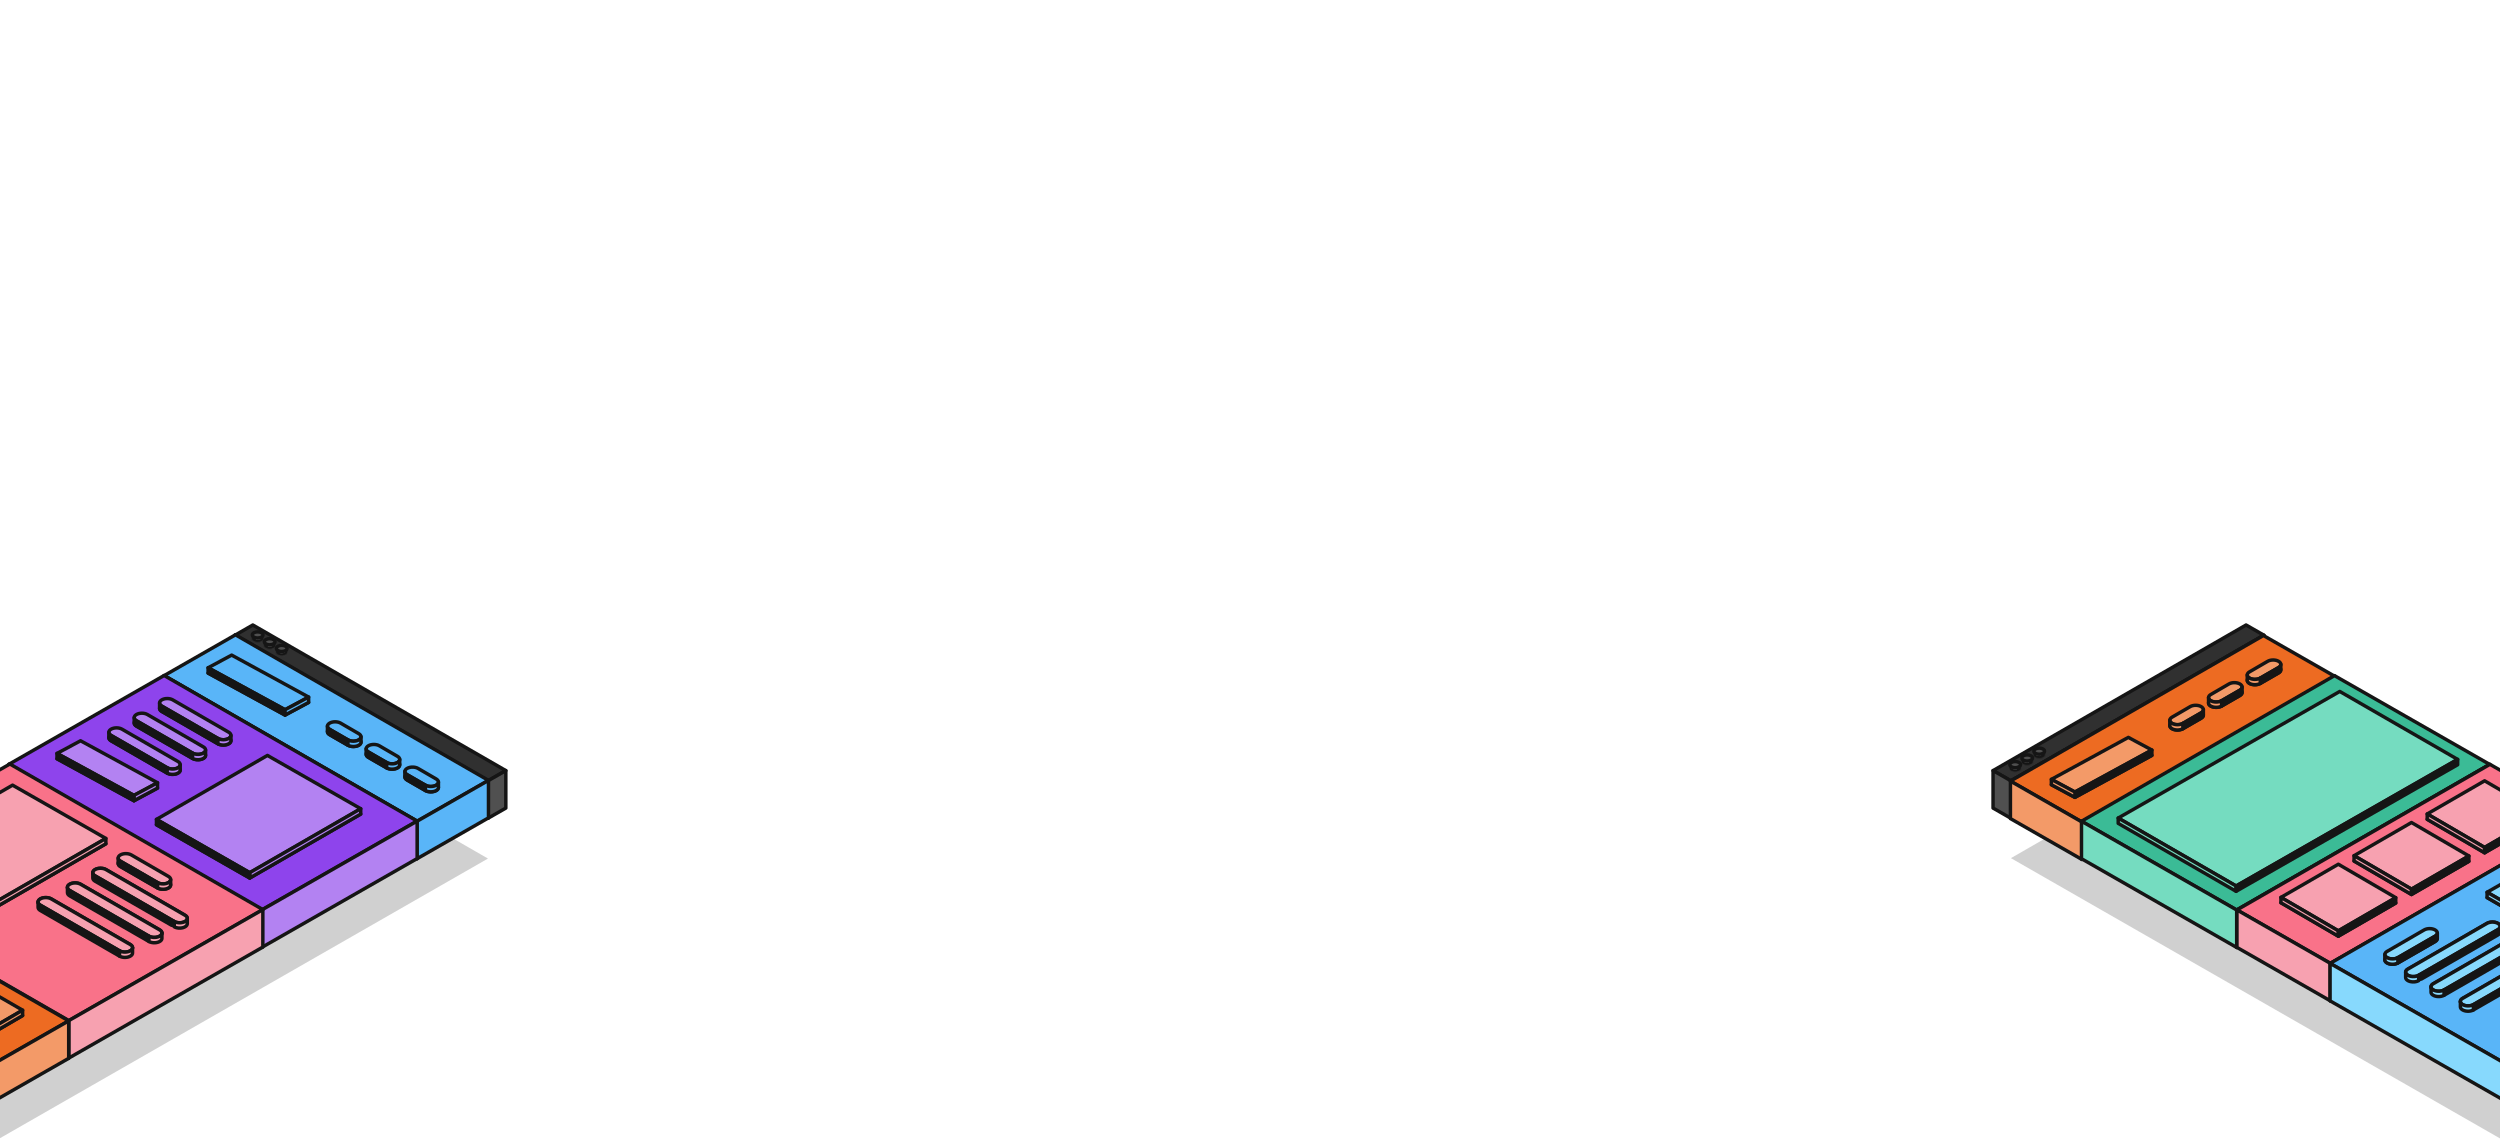 <svg width="1440" height="656" viewBox="0 0 1440 656" fill="none" xmlns="http://www.w3.org/2000/svg">
<g clip-path="url(#clip0_1005_53)">
<path d="M1158.29 494.288L1304.02 410.422L1599.35 579.667L1453.62 663.532L1158.29 494.288Z" fill="#151515" fill-opacity="0.2"/>
<path d="M1304.02 365.884L1158.29 449.75L1148 443.866L1293.73 360L1304.02 365.884Z" fill="#303030" stroke="#151515" stroke-width="2" stroke-linecap="round" stroke-linejoin="round"/>
<path d="M1176.76 436.064C1175.56 436.759 1173.61 436.759 1172.41 436.064C1171.81 435.716 1171.51 435.372 1171.51 435.034V432.616C1171.53 432.175 1171.83 431.738 1172.41 431.402C1173.61 430.71 1175.56 430.71 1176.76 431.402C1177.35 431.738 1177.65 432.175 1177.66 432.616V435.034C1177.66 435.372 1177.37 435.716 1176.76 436.064Z" fill="#151515"/>
<mask id="mask0_1005_53" style="mask-type:alpha" maskUnits="userSpaceOnUse" x="1171" y="430" width="7" height="7">
<path d="M1176.76 436.066C1175.56 436.761 1173.61 436.761 1172.41 436.066C1171.81 435.718 1171.51 435.374 1171.51 435.036V432.631C1171.53 432.191 1171.83 431.754 1172.41 431.418C1173.61 430.725 1175.56 430.725 1176.76 431.418C1177.35 431.754 1177.65 432.191 1177.66 432.631V435.036C1177.66 435.374 1177.37 435.718 1176.76 436.066Z" fill="#9E00FF"/>
</mask>
<g mask="url(#mask0_1005_53)">
<rect width="6.585" height="9.642" transform="matrix(-1 0 0 1 1175.67 428.934)" fill="#717171"/>
<path d="M1176.8 435.978C1175.6 436.672 1173.65 436.672 1172.45 435.978C1171.85 435.63 1171.55 435.286 1171.55 434.948V432.616C1171.57 432.175 1171.87 431.738 1172.46 431.402C1173.66 430.71 1175.6 430.71 1176.8 431.402C1177.39 431.738 1177.69 432.175 1177.7 432.616V434.948C1177.7 435.286 1177.41 435.63 1176.8 435.978Z" stroke="#151515" stroke-width="2" stroke-linejoin="bevel"/>
</g>
<path d="M1172.41 433.925C1173.61 434.617 1175.56 434.617 1176.76 433.925C1177.96 433.232 1177.96 432.11 1176.76 431.418C1175.56 430.725 1173.61 430.725 1172.41 431.418C1171.21 432.11 1171.21 433.232 1172.41 433.925Z" fill="#505050" stroke="#151515" stroke-width="2"/>
<path d="M1169.84 439.982C1168.64 440.677 1166.69 440.677 1165.49 439.982C1164.89 439.634 1164.59 439.29 1164.59 438.952V436.534C1164.61 436.093 1164.91 435.656 1165.49 435.32C1166.7 434.628 1168.64 434.628 1169.84 435.32C1170.43 435.656 1170.73 436.093 1170.74 436.534V438.952C1170.74 439.29 1170.45 439.634 1169.84 439.982Z" fill="#151515"/>
<mask id="mask1_1005_53" style="mask-type:alpha" maskUnits="userSpaceOnUse" x="1164" y="434" width="7" height="7">
<path d="M1169.84 439.984C1168.64 440.679 1166.69 440.679 1165.49 439.984C1164.89 439.636 1164.59 439.292 1164.59 438.954V436.549C1164.61 436.109 1164.91 435.672 1165.49 435.335C1166.7 434.643 1168.64 434.643 1169.84 435.335C1170.43 435.672 1170.73 436.109 1170.74 436.549V438.954C1170.74 439.292 1170.45 439.636 1169.84 439.984Z" fill="#9E00FF"/>
</mask>
<g mask="url(#mask1_1005_53)">
<rect width="6.585" height="9.642" transform="matrix(-1 0 0 1 1168.75 432.852)" fill="#717171"/>
<path d="M1169.89 439.896C1168.68 440.59 1166.74 440.59 1165.53 439.896C1164.93 439.548 1164.63 439.204 1164.63 438.866V436.534C1164.65 436.093 1164.95 435.656 1165.54 435.32C1166.74 434.628 1168.68 434.628 1169.89 435.32C1170.47 435.656 1170.77 436.093 1170.79 436.534V438.866C1170.79 439.204 1170.49 439.548 1169.89 439.896Z" stroke="#151515" stroke-width="2" stroke-linejoin="bevel"/>
</g>
<path d="M1165.49 437.843C1166.69 438.535 1168.64 438.535 1169.84 437.843C1171.04 437.15 1171.04 436.028 1169.84 435.336C1168.64 434.643 1166.69 434.643 1165.49 435.336C1164.29 436.028 1164.29 437.15 1165.49 437.843Z" fill="#505050" stroke="#151515" stroke-width="2"/>
<path d="M1162.92 443.818C1161.72 444.512 1159.77 444.512 1158.57 443.818C1157.97 443.47 1157.67 443.126 1157.67 442.788V440.37C1157.69 439.929 1157.99 439.492 1158.57 439.156C1159.77 438.464 1161.72 438.464 1162.92 439.156C1163.5 439.492 1163.8 439.929 1163.82 440.37V442.788C1163.82 443.126 1163.52 443.47 1162.92 443.818Z" fill="#151515"/>
<mask id="mask2_1005_53" style="mask-type:alpha" maskUnits="userSpaceOnUse" x="1157" y="438" width="7" height="7">
<path d="M1162.92 443.82C1161.72 444.514 1159.77 444.514 1158.57 443.82C1157.97 443.472 1157.67 443.128 1157.67 442.79V440.385C1157.69 439.945 1157.99 439.507 1158.57 439.171C1159.77 438.479 1161.72 438.479 1162.92 439.171C1163.5 439.507 1163.8 439.945 1163.82 440.385V442.79C1163.82 443.128 1163.52 443.472 1162.92 443.82Z" fill="#9E00FF"/>
</mask>
<g mask="url(#mask2_1005_53)">
<rect width="6.585" height="9.642" transform="matrix(-1 0 0 1 1161.83 436.688)" fill="#717171"/>
<path d="M1162.97 443.732C1161.76 444.426 1159.82 444.426 1158.61 443.732C1158.01 443.384 1157.71 443.04 1157.71 442.702V440.37C1157.73 439.929 1158.03 439.492 1158.62 439.156C1159.82 438.464 1161.76 438.464 1162.97 439.156C1163.55 439.492 1163.85 439.929 1163.87 440.37V442.702C1163.87 443.04 1163.57 443.384 1162.97 443.732Z" stroke="#151515" stroke-width="2" stroke-linejoin="bevel"/>
</g>
<path d="M1158.57 441.679C1159.77 442.371 1161.72 442.371 1162.92 441.679C1164.12 440.986 1164.12 439.864 1162.92 439.172C1161.72 438.479 1159.77 438.479 1158.57 439.172C1157.37 439.864 1157.37 440.986 1158.57 441.679Z" fill="#505050" stroke="#151515" stroke-width="2"/>
<path d="M1304.02 365.883L1158.29 449.748V471.333L1304.02 387.468V365.883Z" fill="#151515" stroke="#151515" stroke-width="2" stroke-linecap="round" stroke-linejoin="round"/>
<path d="M1158.29 471.332V449.747L1148 443.863V465.448L1158.29 471.332Z" fill="#505050" stroke="#151515" stroke-width="2" stroke-linecap="round" stroke-linejoin="round"/>
<path d="M1344.87 389.583L1199.14 473.449L1158 449.913L1303.73 366.047L1344.87 389.583Z" fill="#ED6B22" stroke="#151515" stroke-width="2" stroke-linecap="round" stroke-linejoin="round"/>
<path d="M1344.87 389.582L1199.14 473.448V495.032L1344.87 411.167V389.582Z" fill="#151515" stroke="#151515" stroke-width="2" stroke-linecap="round" stroke-linejoin="round"/>
<path d="M1199.14 495.031V473.446L1158 449.91V471.495L1199.14 495.031Z" fill="#F39A68" stroke="#151515" stroke-width="2" stroke-linecap="round" stroke-linejoin="round"/>
<path d="M1225.92 427.809L1181.58 451.984L1195.16 459.275L1239.49 435.1L1225.92 427.809Z" fill="#F39A68" stroke="#151515" stroke-width="2" stroke-linejoin="round"/>
<path d="M1225.92 424.738L1181.59 448.914L1195.16 456.205L1239.49 432.029L1225.92 424.738Z" fill="#F39A68" stroke="#151515" stroke-width="2" stroke-linejoin="round"/>
<path d="M1239.49 432.027L1195.16 456.203V459.273L1239.49 435.097V432.027Z" fill="#151515" stroke="#151515" stroke-width="2" stroke-linejoin="round"/>
<path d="M1195.16 456.205L1181.58 448.914V451.984L1195.16 459.275V456.205Z" fill="#F39A68" stroke="#151515" stroke-width="2" stroke-linejoin="round"/>
<path d="M1312.46 383.975C1310.72 382.974 1307.9 382.978 1306.17 383.982L1295.69 390.073C1294.03 391.039 1293.99 392.591 1295.6 393.587C1297.3 394.637 1300.17 394.666 1301.93 393.651L1312.46 387.586C1314.19 386.589 1314.19 384.972 1312.46 383.975Z" fill="#151515" stroke="#151515" stroke-width="2"/>
<path d="M1312.46 380.904C1310.72 379.904 1307.9 379.907 1306.17 380.912L1295.69 387.002C1294.03 387.969 1293.99 389.52 1295.6 390.516C1297.3 391.566 1300.17 391.595 1301.93 390.58L1312.46 384.516C1314.19 383.519 1314.19 381.902 1312.46 380.904Z" fill="#F39A68" stroke="#151515" stroke-width="2"/>
<path d="M1312.46 384.516L1301.93 390.581V393.651L1312.46 387.586C1313.33 387.085 1313.76 386.428 1313.75 385.771L1313.75 382.801C1313.75 382.74 1313.75 382.678 1313.75 382.617L1313.75 382.801C1313.71 383.424 1313.28 384.041 1312.46 384.516Z" fill="#151515"/>
<path d="M1301.93 390.581L1312.46 384.516C1313.36 383.994 1313.79 383.301 1313.75 382.617L1313.75 385.771C1313.76 386.428 1313.33 387.085 1312.46 387.586L1301.93 393.651V390.581Z" stroke="#151515" stroke-width="2" stroke-linejoin="round"/>
<path d="M1301.93 390.582C1300.17 391.597 1297.3 391.567 1295.6 390.517C1294.82 390.038 1294.43 389.43 1294.42 388.82V388.758C1294.42 388.779 1294.42 388.799 1294.42 388.82V391.89C1294.43 392.5 1294.82 393.108 1295.6 393.587C1297.3 394.637 1300.17 394.666 1301.93 393.652V390.582Z" fill="#F39A68"/>
<path d="M1295.6 390.517C1297.3 391.567 1300.17 391.597 1301.93 390.582V393.652C1300.17 394.666 1297.3 394.637 1295.6 393.587C1294.82 393.108 1294.43 392.5 1294.42 391.89V388.758C1294.4 389.388 1294.8 390.022 1295.6 390.517Z" stroke="#151515" stroke-width="2" stroke-linejoin="round"/>
<path d="M1290.15 397.021C1288.42 396.021 1285.6 396.025 1283.87 397.029L1273.39 403.119C1271.73 404.086 1271.69 405.637 1273.3 406.633C1275 407.683 1277.87 407.713 1279.63 406.698L1290.15 400.633C1291.88 399.636 1291.88 398.019 1290.15 397.021Z" fill="#151515" stroke="#151515" stroke-width="2"/>
<path d="M1290.15 393.951C1288.42 392.951 1285.6 392.954 1283.87 393.959L1273.39 400.049C1271.73 401.016 1271.69 402.567 1273.3 403.563C1275 404.613 1277.87 404.642 1279.63 403.627L1290.15 397.563C1291.88 396.565 1291.88 394.948 1290.15 393.951Z" fill="#F39A68" stroke="#151515" stroke-width="2"/>
<path d="M1290.15 397.563L1279.63 403.628V406.698L1290.15 400.633C1291.02 400.132 1291.46 399.475 1291.45 398.818L1291.45 395.848C1291.45 395.787 1291.45 395.725 1291.45 395.664L1291.45 395.848C1291.41 396.471 1290.98 397.087 1290.15 397.563Z" fill="#151515"/>
<path d="M1279.63 403.628L1290.15 397.563C1291.06 397.041 1291.49 396.348 1291.45 395.664L1291.45 398.818C1291.46 399.475 1291.02 400.132 1290.15 400.633L1279.63 406.698V403.628Z" stroke="#151515" stroke-width="2" stroke-linejoin="round"/>
<path d="M1279.63 403.628C1277.87 404.643 1274.99 404.614 1273.3 403.564C1272.52 403.085 1272.13 402.477 1272.12 401.867V401.805C1272.11 401.825 1272.11 401.846 1272.12 401.867V404.937C1272.13 405.546 1272.52 406.155 1273.3 406.634C1274.99 407.684 1277.87 407.713 1279.63 406.698V403.628Z" fill="#F39A68"/>
<path d="M1273.3 403.564C1274.99 404.614 1277.87 404.643 1279.63 403.628V406.698C1277.87 407.713 1274.99 407.684 1273.3 406.634C1272.52 406.155 1272.13 405.546 1272.12 404.937V401.805C1272.1 402.435 1272.49 403.068 1273.3 403.564Z" stroke="#151515" stroke-width="2" stroke-linejoin="round"/>
<path d="M1267.85 410.068C1266.12 409.068 1263.3 409.071 1261.57 410.076L1251.09 416.166C1249.43 417.133 1249.39 418.684 1251 419.68C1252.69 420.73 1255.57 420.759 1257.33 419.745L1267.85 413.68C1269.58 412.683 1269.58 411.066 1267.85 410.068Z" fill="#151515" stroke="#151515" stroke-width="2"/>
<path d="M1267.85 406.998C1266.12 405.998 1263.3 406.001 1261.57 407.006L1251.09 413.096C1249.43 414.063 1249.39 415.614 1251 416.61C1252.69 417.66 1255.57 417.689 1257.33 416.674L1267.85 410.61C1269.58 409.612 1269.58 407.995 1267.85 406.998Z" fill="#F39A68" stroke="#151515" stroke-width="2"/>
<path d="M1267.85 410.61L1257.33 416.675V419.745L1267.85 413.68C1268.72 413.179 1269.15 412.521 1269.15 411.865L1269.15 408.895C1269.15 408.833 1269.15 408.772 1269.15 408.711L1269.15 408.895C1269.11 409.518 1268.68 410.134 1267.85 410.61Z" fill="#151515"/>
<path d="M1257.33 416.675L1267.85 410.61C1268.76 410.088 1269.19 409.395 1269.15 408.711L1269.15 411.865C1269.15 412.521 1268.72 413.179 1267.85 413.68L1257.33 419.745V416.675Z" stroke="#151515" stroke-width="2" stroke-linejoin="round"/>
<path d="M1257.33 416.675C1255.56 417.69 1252.69 417.661 1251 416.611C1250.22 416.132 1249.83 415.523 1249.81 414.914V414.852C1249.81 414.872 1249.81 414.893 1249.81 414.914V417.984C1249.83 418.593 1250.22 419.202 1251 419.681C1252.69 420.731 1255.56 420.76 1257.33 419.745V416.675Z" fill="#F39A68"/>
<path d="M1251 416.611C1252.69 417.661 1255.56 417.69 1257.33 416.675V419.745C1255.56 420.76 1252.69 420.731 1251 419.681C1250.22 419.202 1249.83 418.593 1249.81 417.984V414.852C1249.8 415.482 1250.19 416.115 1251 416.611Z" stroke="#151515" stroke-width="2" stroke-linejoin="round"/>
<path d="M1434.07 440.307L1288.34 524.172L1198.94 473.03L1344.67 389.164L1434.07 440.307Z" fill="#3BBB96" stroke="#151515" stroke-width="2" stroke-linecap="round" stroke-linejoin="round"/>
<path d="M1288.34 545.755V524.17L1198.94 473.027L1198.94 494.612L1288.34 545.755Z" fill="#75DCC0" stroke="#151515" stroke-width="2" stroke-linecap="round" stroke-linejoin="round"/>
<path d="M1434.07 440.305L1288.34 524.17V545.755L1434.07 461.889V440.305Z" fill="#151515" stroke="#151515" stroke-width="2" stroke-linecap="round" stroke-linejoin="round"/>
<path d="M1383.65 418.999L1415.62 437.419L1351.8 473.874L1287.99 510.33L1254.03 490.759L1220.08 471.188L1283.89 434.733L1347.7 398.277L1383.65 418.999Z" fill="#75DCC0" stroke="#151515" stroke-width="2" stroke-linejoin="round"/>
<path d="M1287.99 513.399V510.329L1220.08 471.188V474.257L1287.99 513.399Z" fill="#75DCC0" stroke="#151515" stroke-width="2" stroke-linejoin="round"/>
<path d="M1415.62 437.418L1287.99 510.329V513.399L1415.62 440.488V437.418Z" fill="#151515" stroke="#151515" stroke-width="2" stroke-linejoin="round"/>
<path d="M1488.04 471.053L1342.31 554.919L1288.48 524.123L1434.21 440.258L1488.04 471.053Z" fill="#F97289" stroke="#151515" stroke-width="2" stroke-linecap="round" stroke-linejoin="round"/>
<path d="M1342.31 576.501V554.916L1288.48 524.121V545.706L1342.31 576.501Z" fill="#F7A1B0" stroke="#151515" stroke-width="2" stroke-linecap="round" stroke-linejoin="round"/>
<path d="M1488.04 471.055L1342.31 554.92V576.505L1488.04 492.639V471.055Z" fill="#151515" stroke="#151515" stroke-width="2" stroke-linecap="round" stroke-linejoin="round"/>
<path d="M1346.88 539.241L1379.95 520.138L1346.88 500.867L1313.81 519.97L1346.88 539.241Z" fill="#F7A1B0" stroke="#151515" stroke-width="2" stroke-linejoin="round"/>
<path d="M1346.88 536.171L1379.95 517.068L1346.88 497.797L1313.81 516.9L1346.88 536.171Z" fill="#F7A1B0" stroke="#151515" stroke-width="2" stroke-linejoin="round"/>
<path d="M1346.88 536.169L1313.82 516.898V519.968L1346.88 539.239V536.169Z" fill="#F7A1B0" stroke="#151515" stroke-width="2" stroke-linejoin="round"/>
<path d="M1346.88 536.17L1379.95 517.066V520.136L1346.88 539.239V536.17Z" fill="#151515" stroke="#151515" stroke-width="2" stroke-linejoin="round"/>
<path d="M1431.13 491.191L1464.2 472.087L1431.13 452.816L1398.07 471.92L1431.13 491.191Z" fill="#F7A1B0" stroke="#151515" stroke-width="2" stroke-linejoin="round"/>
<path d="M1431.13 488.12L1464.2 469.017L1431.13 449.746L1398.07 468.849L1431.13 488.12Z" fill="#F7A1B0" stroke="#151515" stroke-width="2" stroke-linejoin="round"/>
<path d="M1431.13 488.119L1398.07 468.848V471.918L1431.13 491.189V488.119Z" fill="#F7A1B0" stroke="#151515" stroke-width="2" stroke-linejoin="round"/>
<path d="M1431.13 488.119L1464.2 469.016V472.086L1431.13 491.189V488.119Z" fill="#151515" stroke="#151515" stroke-width="2" stroke-linejoin="round"/>
<path d="M1389.01 515.214L1422.07 496.111L1389.01 476.84L1355.94 495.943L1389.01 515.214Z" fill="#F7A1B0" stroke="#151515" stroke-width="2" stroke-linejoin="round"/>
<path d="M1389.01 512.144L1422.07 493.041L1389.01 473.77L1355.94 492.873L1389.01 512.144Z" fill="#F7A1B0" stroke="#151515" stroke-width="2" stroke-linejoin="round"/>
<path d="M1389.01 512.142L1355.94 492.871V495.941L1389.01 515.212V512.142Z" fill="#F7A1B0" stroke="#151515" stroke-width="2" stroke-linejoin="round"/>
<path d="M1389.01 512.142L1422.07 493.039V496.109L1389.01 515.212V512.142Z" fill="#151515" stroke="#151515" stroke-width="2" stroke-linejoin="round"/>
<path d="M1342.13 554.916L1487.86 471.051L1599.61 534.979L1453.88 618.845L1342.13 554.916Z" fill="#59B5F8" stroke="#151515" stroke-width="2" stroke-linecap="round" stroke-linejoin="round"/>
<path d="M1342.13 576.499L1342.13 554.914L1453.88 618.842L1453.88 640.427L1342.13 576.499Z" fill="#87D9FD" stroke="#151515" stroke-width="2" stroke-linecap="round" stroke-linejoin="round"/>
<path d="M1432.56 517.004L1486.29 486.305L1574.19 536.959L1520.45 567.658L1432.56 517.004Z" fill="#87D9FD" stroke="#151515" stroke-width="2" stroke-linejoin="round"/>
<path d="M1432.56 513.934L1486.29 483.234L1574.19 533.888L1520.45 564.588L1432.56 513.934Z" fill="#87D9FD" stroke="#151515" stroke-width="2" stroke-linejoin="round"/>
<path d="M1520.45 564.587L1432.56 513.934V517.004L1520.45 567.657V564.587Z" fill="#87D9FD" stroke="#151515" stroke-width="2" stroke-linejoin="round"/>
<path d="M1402.61 538.702C1400.88 537.702 1398.06 537.704 1396.33 538.706L1374.95 551.088C1373.31 552.037 1373.24 553.558 1374.79 554.559C1376.47 555.647 1379.39 555.696 1381.18 554.666L1402.61 542.316C1404.34 541.318 1404.34 539.7 1402.61 538.702Z" fill="#151515" stroke="#151515" stroke-width="2"/>
<path d="M1402.61 535.631C1400.88 534.631 1398.06 534.634 1396.33 535.636L1374.95 548.018C1373.31 548.967 1373.24 550.488 1374.79 551.489C1376.47 552.577 1379.39 552.626 1381.18 551.596L1402.61 539.246C1404.34 538.248 1404.34 536.63 1402.61 535.631Z" fill="#87D9FD" stroke="#151515" stroke-width="2"/>
<path d="M1402.61 539.244L1381.17 551.593V554.663L1402.61 542.314C1403.5 541.797 1403.94 541.113 1403.9 540.435V537.516C1403.87 538.143 1403.44 538.765 1402.61 539.244Z" fill="#151515" stroke="#151515" stroke-width="2" stroke-linejoin="round"/>
<path d="M1381.18 551.593C1379.39 552.623 1376.47 552.575 1374.78 551.486C1374.04 551.007 1373.68 550.409 1373.67 549.811V549.793C1373.67 549.799 1373.67 549.805 1373.67 549.811V552.881C1373.68 553.479 1374.04 554.077 1374.78 554.556C1376.47 555.644 1379.39 555.693 1381.18 554.663V551.593Z" fill="#87D9FD"/>
<path d="M1374.78 551.486C1376.47 552.575 1379.39 552.623 1381.18 551.593V554.663C1379.39 555.693 1376.47 555.644 1374.78 554.556C1374.04 554.077 1373.68 553.479 1373.67 552.881V549.793C1373.67 550.397 1374.04 551.002 1374.78 551.486Z" stroke="#151515" stroke-width="2" stroke-linejoin="round"/>
<path d="M1438.78 531.862C1437.04 530.863 1434.23 530.864 1432.5 531.865L1386.94 558.189C1385.35 559.103 1385.22 560.557 1386.62 561.563C1388.26 562.738 1391.31 562.833 1393.15 561.768L1438.78 535.479C1440.51 534.48 1440.51 532.861 1438.78 531.862Z" fill="#87D9FD" stroke="#151515" stroke-width="2" stroke-linejoin="round"/>
<path d="M1438.78 531.862C1437.04 530.863 1434.23 530.864 1432.5 531.865L1386.94 558.189C1385.35 559.103 1385.22 560.557 1386.62 561.563C1388.26 562.738 1391.31 562.833 1393.15 561.768L1438.78 535.479C1440.51 534.48 1440.51 532.861 1438.78 531.862Z" fill="#87D9FD" stroke="#151515" stroke-width="2" stroke-linejoin="round"/>
<path d="M1438.78 535.479L1393.15 561.767V563.107C1393.15 563.876 1393.99 564.358 1394.65 563.973L1438.78 538.549C1439.66 538.043 1440.09 537.378 1440.08 536.716V533.695C1440.07 534.342 1439.63 534.986 1438.78 535.479Z" fill="#151515" stroke="#151515" stroke-width="2" stroke-linejoin="round"/>
<path d="M1393.15 561.769C1391.31 562.834 1388.26 562.739 1386.62 561.564C1385.97 561.101 1385.65 560.542 1385.65 559.984V563.054C1385.65 563.612 1385.97 564.17 1386.62 564.634C1388.26 565.809 1391.31 565.904 1393.15 564.839V561.769Z" fill="#87D9FD" stroke="#151515" stroke-width="2" stroke-linejoin="round"/>
<path d="M1453.39 540.304C1451.66 539.304 1448.84 539.305 1447.11 540.306L1401.55 566.631C1399.97 567.545 1399.83 568.998 1401.24 570.005C1402.87 571.179 1405.92 571.275 1407.77 570.209L1453.39 543.921C1455.12 542.922 1455.12 541.302 1453.39 540.304Z" fill="#87D9FD" stroke="#151515" stroke-width="2" stroke-linejoin="round"/>
<path d="M1453.39 540.304C1451.66 539.304 1448.84 539.305 1447.11 540.306L1401.55 566.631C1399.97 567.545 1399.83 568.998 1401.24 570.005C1402.87 571.179 1405.92 571.275 1407.77 570.209L1453.39 543.921C1455.12 542.922 1455.12 541.302 1453.39 540.304Z" fill="#87D9FD" stroke="#151515" stroke-width="2" stroke-linejoin="round"/>
<path d="M1453.39 543.92L1407.77 570.209V573.279L1453.39 546.99C1454.27 546.485 1454.7 545.82 1454.69 545.157V542.137C1454.68 542.783 1454.25 543.427 1453.39 543.92Z" fill="#151515" stroke="#151515" stroke-width="2" stroke-linejoin="round"/>
<path d="M1407.77 570.21C1405.92 571.276 1402.87 571.18 1401.24 570.006C1400.59 569.542 1400.27 568.983 1400.27 568.426V571.496C1400.27 572.053 1400.59 572.612 1401.24 573.076C1402.87 574.25 1405.92 574.346 1407.77 573.28V570.21Z" fill="#87D9FD" stroke="#151515" stroke-width="2" stroke-linejoin="round"/>
<path d="M1470.31 548.745C1468.57 547.745 1465.76 547.747 1464.03 548.748L1418.47 575.072C1416.88 575.986 1416.75 577.44 1418.15 578.446C1419.79 579.621 1422.83 579.716 1424.68 578.651L1470.31 552.362C1472.04 551.363 1472.04 549.744 1470.31 548.745Z" fill="#87D9FD" stroke="#151515" stroke-width="2" stroke-linejoin="round"/>
<path d="M1470.31 548.745C1468.57 547.745 1465.76 547.747 1464.03 548.748L1418.47 575.072C1416.88 575.986 1416.75 577.44 1418.15 578.446C1419.79 579.621 1422.83 579.716 1424.68 578.651L1470.31 552.362C1472.04 551.363 1472.04 549.744 1470.31 548.745Z" fill="#87D9FD" stroke="#151515" stroke-width="2" stroke-linejoin="round"/>
<path d="M1470.31 552.362L1424.68 578.65V581.72L1470.31 555.432C1471.18 554.926 1471.62 554.261 1471.61 553.599V550.578C1471.6 551.224 1471.16 551.869 1470.31 552.362Z" fill="#151515" stroke="#151515" stroke-width="2" stroke-linejoin="round"/>
<path d="M1424.68 578.652C1422.83 579.717 1419.79 579.622 1418.15 578.447C1417.5 577.983 1417.18 577.424 1417.18 576.867V579.937C1417.18 580.494 1417.5 581.053 1418.15 581.517C1419.79 582.692 1422.83 582.787 1424.68 581.722V578.652Z" fill="#87D9FD" stroke="#151515" stroke-width="2" stroke-linejoin="round"/>
<path d="M281.063 494.526L135.334 410.66L-160 579.905L-14.271 663.771L281.063 494.526Z" fill="#151515" fill-opacity="0.2"/>
<path d="M135.34 365.884L281.069 449.75L291.355 443.866L145.625 360L135.34 365.884Z" fill="#303030" stroke="#151515" stroke-width="2" stroke-linecap="round" stroke-linejoin="round"/>
<path d="M146.239 369.115C147.441 369.809 149.389 369.809 150.591 369.115C151.193 368.767 151.492 368.423 151.492 368.085V365.666C151.475 365.226 151.171 364.789 150.588 364.453C149.387 363.761 147.44 363.761 146.24 364.453C145.657 364.789 145.357 365.226 145.34 365.666V368.085C145.34 368.423 145.637 368.767 146.239 369.115Z" fill="#151515"/>
<mask id="mask3_1005_53" style="mask-type:alpha" maskUnits="userSpaceOnUse" x="145" y="363" width="7" height="7">
<path d="M146.239 369.117C147.441 369.811 149.389 369.811 150.591 369.117C151.193 368.769 151.492 368.425 151.492 368.087V365.682C151.475 365.242 151.171 364.804 150.588 364.468C149.387 363.776 147.44 363.776 146.24 364.468C145.657 364.804 145.357 365.242 145.34 365.682V368.087C145.34 368.425 145.637 368.769 146.239 369.117Z" fill="#9E00FF"/>
</mask>
<g mask="url(#mask3_1005_53)">
<rect x="147.332" y="361.984" width="6.585" height="9.642" fill="#717171"/>
<path d="M146.196 369.028C147.398 369.723 149.346 369.723 150.548 369.028C151.15 368.681 151.449 368.337 151.449 367.999V365.666C151.432 365.226 151.128 364.789 150.545 364.453C149.344 363.761 147.397 363.761 146.197 364.453C145.614 364.789 145.314 365.226 145.297 365.666V367.999C145.297 368.337 145.594 368.681 146.196 369.028Z" stroke="#151515" stroke-width="2" stroke-linejoin="bevel"/>
</g>
<path d="M150.591 366.976C149.39 367.668 147.442 367.668 146.241 366.976C145.04 366.283 145.04 365.161 146.241 364.468C147.442 363.776 149.39 363.776 150.591 364.468C151.792 365.161 151.792 366.283 150.591 366.976Z" fill="#505050" stroke="#151515" stroke-width="2"/>
<path d="M153.16 373.033C154.362 373.727 156.311 373.727 157.513 373.033C158.115 372.685 158.414 372.341 158.414 372.003V369.584C158.397 369.144 158.092 368.707 157.51 368.371C156.309 367.679 154.362 367.679 153.161 368.371C152.579 368.707 152.279 369.144 152.262 369.584V372.003C152.262 372.341 152.559 372.685 153.16 373.033Z" fill="#151515"/>
<mask id="mask4_1005_53" style="mask-type:alpha" maskUnits="userSpaceOnUse" x="152" y="367" width="7" height="7">
<path d="M153.16 373.035C154.362 373.729 156.311 373.729 157.513 373.035C158.115 372.687 158.414 372.343 158.414 372.005V369.6C158.397 369.16 158.092 368.722 157.51 368.386C156.309 367.694 154.362 367.694 153.161 368.386C152.579 368.722 152.279 369.16 152.262 369.6V372.005C152.262 372.343 152.559 372.687 153.16 373.035Z" fill="#9E00FF"/>
</mask>
<g mask="url(#mask4_1005_53)">
<rect x="154.254" y="365.902" width="6.585" height="9.642" fill="#717171"/>
<path d="M153.117 372.946C154.319 373.641 156.268 373.641 157.47 372.946C158.072 372.599 158.371 372.255 158.371 371.917V369.584C158.354 369.144 158.049 368.707 157.467 368.371C156.266 367.679 154.319 367.679 153.119 368.371C152.536 368.707 152.236 369.144 152.219 369.584V371.917C152.219 372.255 152.516 372.599 153.117 372.946Z" stroke="#151515" stroke-width="2" stroke-linejoin="bevel"/>
</g>
<path d="M157.513 370.894C156.312 371.586 154.364 371.586 153.163 370.894C151.961 370.201 151.961 369.079 153.163 368.386C154.364 367.694 156.312 367.694 157.513 368.386C158.714 369.079 158.714 370.201 157.513 370.894Z" fill="#505050" stroke="#151515" stroke-width="2"/>
<path d="M160.08 376.873C161.282 377.567 163.231 377.567 164.433 376.873C165.035 376.525 165.334 376.181 165.334 375.843V373.424C165.317 372.984 165.012 372.547 164.429 372.211C163.229 371.518 161.282 371.518 160.081 372.211C159.498 372.547 159.199 372.984 159.182 373.424V375.843C159.182 376.181 159.479 376.525 160.08 376.873Z" fill="#151515"/>
<mask id="mask5_1005_53" style="mask-type:alpha" maskUnits="userSpaceOnUse" x="159" y="371" width="7" height="7">
<path d="M160.08 376.875C161.282 377.569 163.231 377.569 164.433 376.875C165.035 376.527 165.334 376.183 165.334 375.845V373.44C165.317 373 165.012 372.562 164.429 372.226C163.229 371.534 161.282 371.534 160.081 372.226C159.498 372.562 159.199 373 159.182 373.44V375.845C159.182 376.183 159.479 376.527 160.08 376.875Z" fill="#9E00FF"/>
</mask>
<g mask="url(#mask5_1005_53)">
<rect x="161.176" y="369.742" width="6.585" height="9.642" fill="#717171"/>
<path d="M160.035 376.786C161.237 377.481 163.186 377.481 164.388 376.786C164.99 376.438 165.289 376.094 165.289 375.757V373.424C165.272 372.984 164.967 372.547 164.385 372.211C163.184 371.518 161.237 371.518 160.036 372.211C159.454 372.547 159.154 372.984 159.137 373.424V375.757C159.137 376.094 159.434 376.438 160.035 376.786Z" stroke="#151515" stroke-width="2" stroke-linejoin="bevel"/>
</g>
<path d="M164.433 374.733C163.231 375.426 161.284 375.426 160.083 374.733C158.881 374.041 158.881 372.919 160.083 372.226C161.284 371.534 163.231 371.534 164.433 372.226C165.634 372.919 165.634 374.041 164.433 374.733Z" fill="#505050" stroke="#151515" stroke-width="2"/>
<path d="M135.34 365.883L281.069 449.748V471.333L135.34 387.468V365.883Z" fill="#151515" stroke="#151515" stroke-width="2" stroke-linecap="round" stroke-linejoin="round"/>
<path d="M281.07 471.336V449.751L291.356 443.867V465.452L281.07 471.336Z" fill="#505050" stroke="#151515" stroke-width="2" stroke-linecap="round" stroke-linejoin="round"/>
<path d="M94.486 389.181L240.216 473.046L281.358 449.51L135.628 365.645L94.486 389.181Z" fill="#59B5F8" stroke="#151515" stroke-width="2" stroke-linecap="round" stroke-linejoin="round"/>
<path d="M94.486 389.18L240.216 473.045V494.63L94.486 410.764V389.18Z" fill="#151515" stroke="#151515" stroke-width="2" stroke-linecap="round" stroke-linejoin="round"/>
<path d="M240.217 494.629V473.044L281.358 449.508V471.093L240.217 494.629Z" fill="#59B5F8" stroke="#151515" stroke-width="2" stroke-linecap="round" stroke-linejoin="round"/>
<path d="M133.441 380.41L177.774 404.586L164.201 411.877L119.867 387.701L133.441 380.41Z" fill="#59B5F8" stroke="#151515" stroke-width="2" stroke-linejoin="round"/>
<path d="M133.437 377.34L177.77 401.516L164.197 408.807L119.863 384.631L133.437 377.34Z" fill="#59B5F8" stroke="#151515" stroke-width="2" stroke-linejoin="round"/>
<path d="M119.863 384.629L164.197 408.805V411.875L119.863 387.699V384.629Z" fill="#151515" stroke="#151515" stroke-width="2" stroke-linejoin="round"/>
<path d="M164.197 408.807L177.771 401.516V404.586L164.197 411.877V408.807Z" fill="#59B5F8" stroke="#151515" stroke-width="2" stroke-linejoin="round"/>
<path d="M189.9 419.576C191.636 418.576 194.452 418.579 196.181 419.584L206.661 425.674C208.325 426.641 208.366 428.192 206.756 429.188C205.057 430.238 202.186 430.267 200.425 429.252L189.9 423.188C188.169 422.19 188.169 420.573 189.9 419.576Z" fill="#151515" stroke="#151515" stroke-width="2"/>
<path d="M189.9 416.506C191.636 415.505 194.452 415.509 196.181 416.513L206.661 422.604C208.325 423.571 208.366 425.122 206.756 426.118C205.057 427.168 202.186 427.197 200.425 426.182L189.9 420.117C188.169 419.12 188.169 417.503 189.9 416.506Z" fill="#59B5F8" stroke="#151515" stroke-width="2"/>
<path d="M189.9 420.118L200.425 426.182V429.252L189.9 423.188C189.03 422.687 188.597 422.029 188.602 421.373L188.604 418.402C188.601 418.341 188.601 418.28 188.604 418.219L188.604 418.402C188.642 419.026 189.074 419.642 189.9 420.118Z" fill="#151515"/>
<path d="M200.425 426.182L189.9 420.118C188.993 419.595 188.561 418.903 188.604 418.219L188.602 421.373C188.597 422.029 189.03 422.687 189.9 423.188L200.425 429.252V426.182Z" stroke="#151515" stroke-width="2" stroke-linejoin="round"/>
<path d="M200.426 426.183C202.187 427.198 205.058 427.169 206.757 426.119C207.532 425.639 207.925 425.031 207.937 424.422V424.359C207.938 424.38 207.938 424.401 207.937 424.422V427.491C207.925 428.101 207.532 428.709 206.757 429.189C205.058 430.239 202.187 430.268 200.426 429.253V426.183Z" fill="#59B5F8"/>
<path d="M206.757 426.119C205.058 427.169 202.187 427.198 200.426 426.183V429.253C202.187 430.268 205.058 430.239 206.757 429.189C207.532 428.709 207.925 428.101 207.937 427.491V424.359C207.951 424.99 207.558 425.623 206.757 426.119Z" stroke="#151515" stroke-width="2" stroke-linejoin="round"/>
<path d="M212.2 432.623C213.936 431.623 216.753 431.626 218.482 432.631L228.962 438.721C230.626 439.688 230.667 441.239 229.056 442.235C227.358 443.285 224.487 443.314 222.726 442.299L212.2 436.235C210.47 435.237 210.47 433.62 212.2 432.623Z" fill="#151515" stroke="#151515" stroke-width="2"/>
<path d="M212.2 429.553C213.936 428.552 216.753 428.556 218.482 429.56L228.962 435.651C230.626 436.617 230.667 438.169 229.056 439.165C227.358 440.215 224.487 440.244 222.726 439.229L212.2 433.164C210.47 432.167 210.47 430.55 212.2 429.553Z" fill="#59B5F8" stroke="#151515" stroke-width="2"/>
<path d="M212.2 433.165L222.726 439.229V442.299L212.2 436.235C211.331 435.734 210.898 435.076 210.902 434.42L210.905 431.449C210.901 431.388 210.901 431.327 210.905 431.266L210.905 431.449C210.943 432.072 211.375 432.689 212.2 433.165Z" fill="#151515"/>
<path d="M222.726 439.229L212.2 433.165C211.294 432.642 210.862 431.95 210.905 431.266L210.902 434.42C210.898 435.076 211.331 435.734 212.2 436.235L222.726 442.299V439.229Z" stroke="#151515" stroke-width="2" stroke-linejoin="round"/>
<path d="M222.727 439.23C224.488 440.245 227.359 440.216 229.057 439.166C229.833 438.686 230.225 438.078 230.238 437.468V437.406C230.239 437.427 230.239 437.448 230.238 437.468V440.538C230.225 441.148 229.833 441.756 229.057 442.236C227.359 443.286 224.488 443.315 222.727 442.3V439.23Z" fill="#59B5F8"/>
<path d="M229.057 439.166C227.359 440.216 224.488 440.245 222.727 439.23V442.3C224.488 443.315 227.359 443.286 229.057 442.236C229.833 441.756 230.225 441.148 230.238 440.538V437.406C230.252 438.037 229.859 438.67 229.057 439.166Z" stroke="#151515" stroke-width="2" stroke-linejoin="round"/>
<path d="M234.505 445.67C236.241 444.67 239.058 444.673 240.786 445.678L251.267 451.768C252.93 452.735 252.972 454.286 251.361 455.282C249.663 456.332 246.792 456.361 245.03 455.346L234.505 449.281C232.774 448.284 232.774 446.667 234.505 445.67Z" fill="#151515" stroke="#151515" stroke-width="2"/>
<path d="M234.505 442.6C236.241 441.599 239.058 441.603 240.786 442.607L251.267 448.698C252.93 449.664 252.972 451.216 251.361 452.212C249.663 453.262 246.792 453.291 245.03 452.276L234.505 446.211C232.774 445.214 232.774 443.597 234.505 442.6Z" fill="#59B5F8" stroke="#151515" stroke-width="2"/>
<path d="M234.505 446.211L245.03 452.276V455.346L234.505 449.281C233.636 448.78 233.203 448.123 233.207 447.466L233.21 444.496C233.206 444.435 233.206 444.374 233.21 444.312L233.21 444.496C233.248 445.119 233.68 445.736 234.505 446.211Z" fill="#151515"/>
<path d="M245.03 452.276L234.505 446.211C233.599 445.689 233.167 444.997 233.21 444.312L233.207 447.466C233.203 448.123 233.636 448.78 234.505 449.281L245.03 455.346V452.276Z" stroke="#151515" stroke-width="2" stroke-linejoin="round"/>
<path d="M245.031 452.277C246.793 453.292 249.664 453.263 251.362 452.213C252.138 451.733 252.53 451.125 252.543 450.515V450.453C252.543 450.474 252.543 450.495 252.543 450.515V453.585C252.53 454.195 252.138 454.803 251.362 455.283C249.664 456.333 246.793 456.362 245.031 455.347V452.277Z" fill="#59B5F8"/>
<path d="M251.362 452.213C249.664 453.263 246.793 453.292 245.031 452.277V455.347C246.793 456.362 249.664 456.333 251.362 455.283C252.138 454.803 252.53 454.195 252.543 453.585V450.453C252.556 451.084 252.164 451.717 251.362 452.213Z" stroke="#151515" stroke-width="2" stroke-linejoin="round"/>
<path d="M5.139 440.221L150.868 524.086L240.266 472.944L94.537 389.078L5.139 440.221Z" fill="#8E44EC" stroke="#151515" stroke-width="2" stroke-linecap="round" stroke-linejoin="round"/>
<path d="M150.869 545.673V524.088L240.267 472.945L240.267 494.53L150.869 545.673Z" fill="#B382F2" stroke="#151515" stroke-width="2" stroke-linecap="round" stroke-linejoin="round"/>
<path d="M5.139 440.219L150.868 524.084V545.669L5.139 461.803V440.219Z" fill="#151515" stroke="#151515" stroke-width="2" stroke-linecap="round" stroke-linejoin="round"/>
<path d="M154.037 438.199L207.773 468.899L143.851 505.738L90.115 475.038L154.037 438.199Z" fill="#B382F2" stroke="#151515" stroke-width="2" stroke-linejoin="round"/>
<path d="M154.037 435.129L207.773 465.828L143.851 502.667L90.115 471.968L154.037 435.129Z" fill="#B382F2" stroke="#151515" stroke-width="2" stroke-linejoin="round"/>
<path d="M143.852 502.667L207.773 465.828V468.898L143.852 505.737V502.667Z" fill="#B382F2" stroke="#151515" stroke-width="2" stroke-linejoin="round"/>
<path d="M90.115 471.969L143.851 502.668V505.738L90.115 475.039V471.969Z" fill="#151515" stroke="#151515" stroke-width="2" stroke-linejoin="round"/>
<path d="M46.398 429.754L90.731 453.93L77.158 461.221L32.824 437.045L46.398 429.754Z" fill="#151515" stroke="#151515" stroke-width="2" stroke-linejoin="round"/>
<path d="M46.398 426.684L90.731 450.859L77.158 458.15L32.824 433.975L46.398 426.684Z" fill="#B382F2" stroke="#151515" stroke-width="2" stroke-linejoin="round"/>
<path d="M77.158 458.15L90.732 450.859V453.929L77.158 461.22V458.15Z" fill="#B382F2" stroke="#151515" stroke-width="2" stroke-linejoin="round"/>
<path d="M32.824 433.973L77.158 458.148V461.218L32.824 437.043V433.973Z" fill="#151515" stroke="#151515" stroke-width="2" stroke-linejoin="round"/>
<path d="M78.6 414.624C80.336 413.624 83.15 413.626 84.882 414.627L117.132 433.279C118.746 434.212 118.848 435.703 117.367 436.707C115.704 437.834 112.726 437.903 110.91 436.857L78.6 418.24C76.868 417.241 76.868 415.622 78.6 414.624Z" fill="#151515" stroke="#151515" stroke-width="2" stroke-linejoin="round"/>
<path d="M78.6 411.554C80.336 410.554 83.15 410.555 84.882 411.557L117.132 430.208C118.746 431.142 118.848 432.632 117.367 433.636C115.704 434.763 112.726 434.833 110.91 433.787L78.6 415.169C76.868 414.171 76.868 412.552 78.6 411.554Z" fill="#B382F2" stroke="#151515" stroke-width="2" stroke-linejoin="round"/>
<path d="M78.6 415.17L110.91 433.788V436.858L78.6 418.24C77.772 417.763 77.34 417.144 77.303 416.519L77.301 413.375C77.306 414.025 77.74 414.674 78.6 415.17Z" fill="#151515" stroke="#151515" stroke-width="2" stroke-linejoin="round"/>
<path d="M110.91 433.785C112.726 434.831 115.704 434.762 117.367 433.635C118.043 433.177 118.389 432.617 118.412 432.055V435.125C118.389 435.687 118.043 436.246 117.367 436.705C115.704 437.832 112.726 437.901 110.91 436.855V433.785Z" fill="#B382F2" stroke="#151515" stroke-width="2" stroke-linejoin="round"/>
<path d="M63.991 423.069C65.726 422.069 68.54 422.071 70.272 423.073L102.522 441.724C104.136 442.657 104.239 444.148 102.757 445.152C101.095 446.279 98.116 446.348 96.301 445.302L63.991 426.685C62.258 425.687 62.258 424.068 63.991 423.069Z" fill="#151515" stroke="#151515" stroke-width="2" stroke-linejoin="round"/>
<path d="M63.991 419.999C65.726 418.999 68.54 419.001 70.272 420.002L102.522 438.654C104.136 439.587 104.239 441.078 102.757 442.082C101.095 443.209 98.116 443.278 96.301 442.232L63.991 423.615C62.258 422.616 62.258 420.997 63.991 419.999Z" fill="#B382F2" stroke="#151515" stroke-width="2" stroke-linejoin="round"/>
<path d="M63.991 423.616L96.301 442.233V445.303L63.991 426.686C63.163 426.208 62.73 425.589 62.694 424.964L62.691 421.82C62.697 422.471 63.13 423.12 63.991 423.616Z" fill="#151515" stroke="#151515" stroke-width="2" stroke-linejoin="round"/>
<path d="M96.301 442.231C98.116 443.277 101.094 443.207 102.757 442.08C103.434 441.622 103.78 441.062 103.803 440.5V443.57C103.78 444.132 103.434 444.692 102.757 445.15C101.094 446.277 98.116 446.347 96.301 445.301V442.231Z" fill="#B382F2" stroke="#151515" stroke-width="2" stroke-linejoin="round"/>
<path d="M93.21 406.182C94.945 405.183 97.759 405.184 99.491 406.186L131.741 424.837C133.355 425.771 133.457 427.261 131.976 428.265C130.313 429.392 127.335 429.462 125.52 428.416L93.21 409.798C91.477 408.8 91.477 407.181 93.21 406.182Z" fill="#151515" stroke="#151515" stroke-width="2" stroke-linejoin="round"/>
<path d="M93.21 403.112C94.945 402.112 97.759 402.114 99.491 403.116L131.741 421.767C133.355 422.7 133.457 424.191 131.976 425.195C130.313 426.322 127.335 426.391 125.52 425.345L93.21 406.728C91.477 405.73 91.477 404.111 93.21 403.112Z" fill="#B382F2" stroke="#151515" stroke-width="2" stroke-linejoin="round"/>
<path d="M93.21 406.729L125.52 425.346V428.416L93.21 409.799C92.381 409.322 91.949 408.703 91.913 408.077L91.91 404.934C91.916 405.584 92.349 406.233 93.21 406.729Z" fill="#151515" stroke="#151515" stroke-width="2" stroke-linejoin="round"/>
<path d="M125.52 425.344C127.335 426.39 130.313 426.321 131.976 425.194C132.652 424.735 132.999 424.175 133.021 423.613V426.683C132.999 427.245 132.652 427.805 131.976 428.263C130.313 429.391 127.335 429.46 125.52 428.414V425.344Z" fill="#B382F2" stroke="#151515" stroke-width="2" stroke-linejoin="round"/>
<path d="M-106.145 504.012L39.585 587.877V609.462L-106.145 525.596V504.012Z" fill="#151515" stroke="#151515" stroke-width="2" stroke-linecap="round" stroke-linejoin="round"/>
<path d="M151.401 523.928L5.672 440.062L-106.076 503.991L39.653 587.856L151.401 523.928Z" fill="#F97289" stroke="#151515" stroke-width="2" stroke-linecap="round" stroke-linejoin="round"/>
<path d="M151.401 545.51L151.4 523.926L39.653 587.854L39.652 609.439L151.401 545.51Z" fill="#F7A1B0" stroke="#151515" stroke-width="2" stroke-linecap="round" stroke-linejoin="round"/>
<path d="M60.977 486.016L7.24 455.316L-80.652 505.97L-26.916 536.67L60.977 486.016Z" fill="#F7A1B0" stroke="#151515" stroke-width="2" stroke-linejoin="round"/>
<path d="M60.977 482.945L7.24 452.246L-80.652 502.9L-26.916 533.599L60.977 482.945Z" fill="#F7A1B0" stroke="#151515" stroke-width="2" stroke-linejoin="round"/>
<path d="M-26.914 533.599L60.978 482.945V486.015L-26.914 536.669V533.599Z" fill="#F7A1B0" stroke="#151515" stroke-width="2" stroke-linejoin="round"/>
<path d="M69.364 495.503C71.099 494.503 73.914 494.505 75.645 495.507L97.022 507.889C98.662 508.838 98.735 510.359 97.19 511.36C95.508 512.448 92.584 512.497 90.796 511.467L69.364 499.117C67.631 498.119 67.631 496.501 69.364 495.503Z" fill="#151515" stroke="#151515" stroke-width="2"/>
<path d="M69.364 492.432C71.099 491.432 73.914 491.434 75.645 492.437L97.022 504.818C98.662 505.768 98.735 507.289 97.19 508.29C95.508 509.378 92.584 509.427 90.796 508.397L69.364 496.047C67.631 495.049 67.631 493.43 69.364 492.432Z" fill="#F7A1B0" stroke="#151515" stroke-width="2"/>
<path d="M69.365 496.048L90.798 508.398V511.468L69.365 499.118C68.468 498.601 68.036 497.918 68.068 497.24V494.32C68.102 494.948 68.534 495.569 69.365 496.048Z" fill="#151515" stroke="#151515" stroke-width="2" stroke-linejoin="round"/>
<path d="M90.797 508.394C92.585 509.424 95.509 509.375 97.19 508.287C97.93 507.808 98.299 507.21 98.303 506.612V506.594C98.303 506.6 98.303 506.606 98.303 506.612V509.682C98.299 510.28 97.93 510.878 97.19 511.357C95.509 512.445 92.585 512.494 90.797 511.464V508.394Z" fill="#F7A1B0"/>
<path d="M97.19 508.287C95.509 509.375 92.585 509.424 90.797 508.394V511.464C92.585 512.494 95.509 512.445 97.19 511.357C97.93 510.878 98.299 510.28 98.303 509.682V506.594C98.306 507.198 97.938 507.803 97.19 508.287Z" stroke="#151515" stroke-width="2" stroke-linejoin="round"/>
<path d="M54.755 500.874C56.49 499.874 59.304 499.875 61.036 500.877L106.597 527.201C108.179 528.115 108.314 529.569 106.911 530.575C105.273 531.75 102.228 531.845 100.379 530.779L54.755 504.491C53.022 503.492 53.022 501.873 54.755 500.874Z" fill="#F7A1B0" stroke="#151515" stroke-width="2" stroke-linejoin="round"/>
<path d="M54.755 500.874C56.49 499.874 59.304 499.875 61.036 500.877L106.597 527.201C108.179 528.115 108.314 529.569 106.911 530.575C105.273 531.75 102.228 531.845 100.379 530.779L54.755 504.491C53.022 503.492 53.022 501.873 54.755 500.874Z" fill="#F7A1B0" stroke="#151515" stroke-width="2" stroke-linejoin="round"/>
<path d="M54.755 504.491L100.379 530.779V532.119C100.379 532.888 99.546 533.369 98.879 532.985L54.755 507.561C53.877 507.055 53.444 506.39 53.455 505.727V502.707C53.466 503.353 53.899 503.998 54.755 504.491Z" fill="#151515" stroke="#151515" stroke-width="2" stroke-linejoin="round"/>
<path d="M100.379 530.781C102.228 531.846 105.273 531.751 106.911 530.576C107.558 530.112 107.878 529.553 107.88 528.996V532.066C107.878 532.623 107.558 533.182 106.911 533.646C105.273 534.821 102.228 534.916 100.379 533.851V530.781Z" fill="#F7A1B0" stroke="#151515" stroke-width="2" stroke-linejoin="round"/>
<path d="M40.144 509.315C41.879 508.316 44.692 508.317 46.425 509.318L91.986 535.643C93.568 536.557 93.703 538.01 92.3 539.016C90.662 540.191 87.617 540.286 85.767 539.221L40.144 512.932C38.41 511.934 38.41 510.314 40.144 509.315Z" fill="#F7A1B0" stroke="#151515" stroke-width="2" stroke-linejoin="round"/>
<path d="M40.144 509.315C41.879 508.316 44.692 508.317 46.425 509.318L91.986 535.643C93.568 536.557 93.703 538.01 92.3 539.016C90.662 540.191 87.617 540.286 85.767 539.221L40.144 512.932C38.41 511.934 38.41 510.314 40.144 509.315Z" fill="#F7A1B0" stroke="#151515" stroke-width="2" stroke-linejoin="round"/>
<path d="M40.144 512.932L85.767 539.221V542.29L40.144 516.002C39.266 515.496 38.833 514.832 38.844 514.169V511.148C38.855 511.795 39.288 512.439 40.144 512.932Z" fill="#151515" stroke="#151515" stroke-width="2" stroke-linejoin="round"/>
<path d="M85.768 539.222C87.617 540.288 90.662 540.192 92.3 539.017C92.947 538.554 93.267 537.995 93.269 537.438V540.507C93.267 541.065 92.947 541.624 92.3 542.087C90.662 543.262 87.617 543.357 85.768 542.292V539.222Z" fill="#F7A1B0" stroke="#151515" stroke-width="2" stroke-linejoin="round"/>
<path d="M23.226 517.757C24.961 516.757 27.774 516.758 29.507 517.759L75.068 544.084C76.65 544.998 76.785 546.451 75.382 547.458C73.744 548.632 70.698 548.728 68.849 547.662L23.226 521.374C21.492 520.375 21.492 518.756 23.226 517.757Z" fill="#F7A1B0" stroke="#151515" stroke-width="2" stroke-linejoin="round"/>
<path d="M23.226 517.757C24.961 516.757 27.774 516.758 29.507 517.759L75.068 544.084C76.65 544.998 76.785 546.451 75.382 547.458C73.744 548.632 70.698 548.728 68.849 547.662L23.226 521.374C21.492 520.375 21.492 518.756 23.226 517.757Z" fill="#F7A1B0" stroke="#151515" stroke-width="2" stroke-linejoin="round"/>
<path d="M23.226 521.373L68.849 547.662V550.732L23.226 524.443C22.348 523.938 21.915 523.273 21.926 522.61V519.59C21.937 520.236 22.37 520.88 23.226 521.373Z" fill="#151515" stroke="#151515" stroke-width="2" stroke-linejoin="round"/>
<path d="M68.85 547.663C70.699 548.729 73.744 548.634 75.382 547.459C76.029 546.995 76.349 546.436 76.351 545.879V548.949C76.349 549.506 76.029 550.065 75.382 550.529C73.744 551.704 70.699 551.799 68.85 550.733V547.663Z" fill="#F7A1B0" stroke="#151515" stroke-width="2" stroke-linejoin="round"/>
<path d="M-160 534.959L-14.271 618.825L39.56 588.03L-106.17 504.164L-160 534.959Z" fill="#ED6B22" stroke="#151515" stroke-width="2" stroke-linecap="round" stroke-linejoin="round"/>
<path d="M-14.27 640.407V618.822L39.561 588.027V609.612L-14.27 640.407Z" fill="#F39A68" stroke="#151515" stroke-width="2" stroke-linecap="round" stroke-linejoin="round"/>
<path d="M-20.04 604.214L-53.107 585.111L-20.04 565.84L13.027 584.943L-20.04 604.214Z" fill="#F39A68" stroke="#151515" stroke-width="2" stroke-linejoin="round"/>
<path d="M-20.04 601.144L-53.107 582.041L-20.04 562.77L13.027 581.873L-20.04 601.144Z" fill="#F39A68" stroke="#151515" stroke-width="2" stroke-linejoin="round"/>
<path d="M-20.041 601.142L13.026 581.871V584.941L-20.041 604.212V601.142Z" fill="#F39A68" stroke="#151515" stroke-width="2" stroke-linejoin="round"/>
</g>
<defs>
<clipPath id="clip0_1005_53">
<rect width="1440" height="656" fill="white"/>
</clipPath>
</defs>
</svg>
